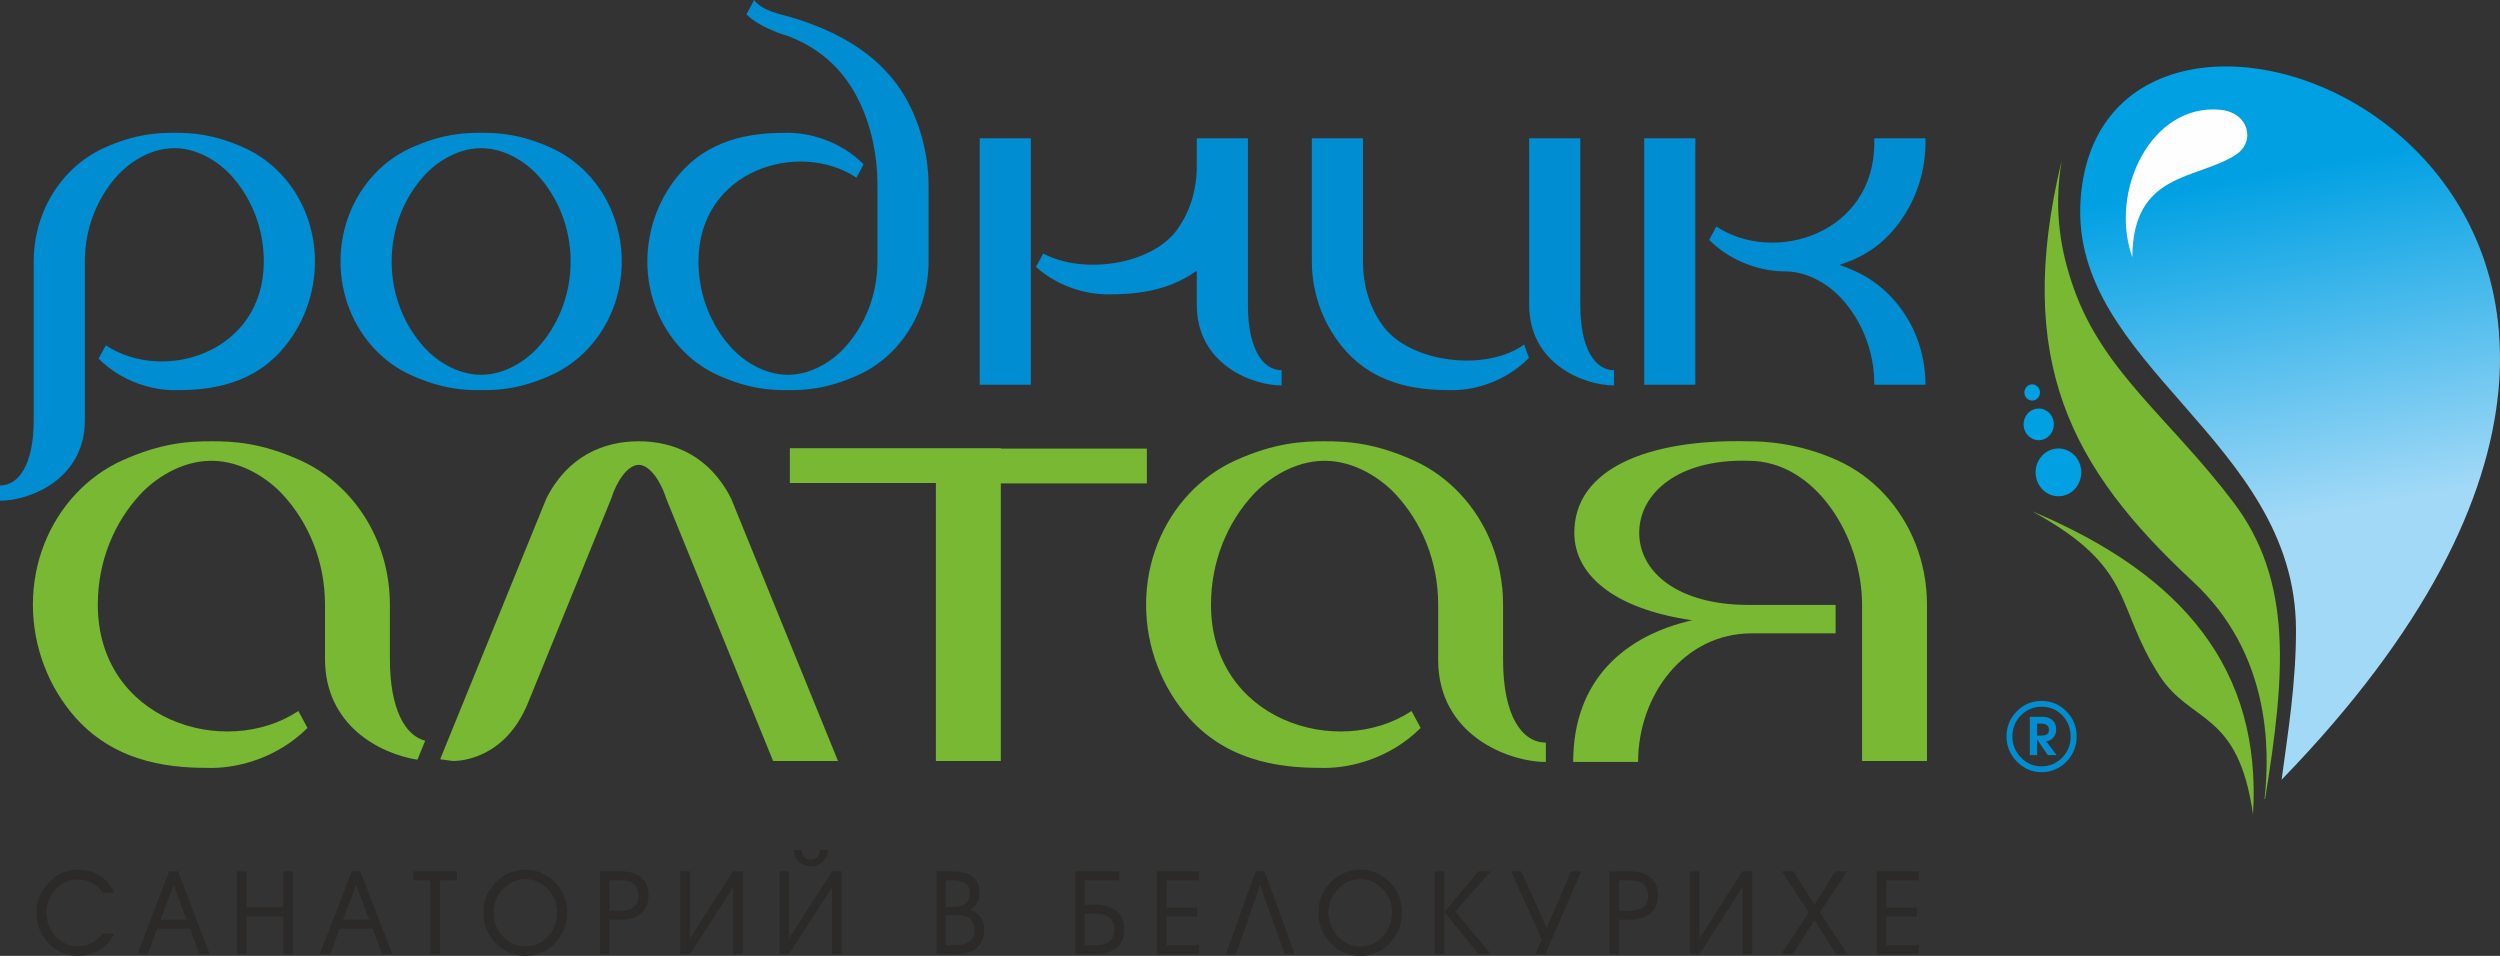 <svg width="204" height="78" viewBox="0 0 204 78" fill="none" xmlns="http://www.w3.org/2000/svg">
<rect x="0" y="0" width="204" height="78" fill="#333333" stroke="none"/>
<path d="M9.319 76.188C9.03 76.77 8.629 77.216 8.115 77.526C7.601 77.836 7.018 77.991 6.366 77.991C5.4 77.991 4.595 77.645 3.949 76.953C3.303 76.262 2.98 75.424 2.98 74.442C2.98 73.503 3.312 72.691 3.977 72.002C4.641 71.313 5.434 70.97 6.357 70.97C7.741 70.97 8.728 71.592 9.319 72.837H8.378C7.867 72.124 7.19 71.767 6.348 71.767C5.647 71.767 5.046 72.035 4.544 72.57C4.043 73.105 3.791 73.729 3.791 74.442C3.791 75.18 4.032 75.822 4.512 76.367C5.016 76.93 5.625 77.211 6.339 77.211C7.199 77.211 7.87 76.871 8.35 76.188H9.319ZM17.118 77.859H16.287L15.507 75.775H12.825L12.055 77.859H11.214L13.806 71.101H14.526L17.118 77.859ZM15.226 75.043L14.186 72.228L14.159 72.246L13.095 75.043H15.226ZM23.894 77.859H23.11V74.79H20.12V77.859H19.336V71.101H20.12V74.039H23.11V71.101H23.894V77.859ZM32.008 77.859H31.176L30.397 75.775H27.714L26.944 77.859H26.103L28.695 71.101H29.416L32.008 77.859ZM30.115 75.043L29.075 72.228L29.048 72.246L27.985 75.043H30.115ZM37.288 71.833H35.905V77.859H35.111V71.833H33.727V71.101H37.288V71.833ZM46.279 74.433C46.279 75.421 45.949 76.263 45.291 76.958C44.634 77.652 43.822 78 42.856 78C41.896 78 41.089 77.651 40.434 76.953C39.779 76.255 39.451 75.418 39.451 74.442C39.451 73.497 39.788 72.683 40.461 71.998C41.135 71.312 41.937 70.97 42.866 70.97C43.806 70.97 44.61 71.307 45.278 71.984C45.945 72.659 46.279 73.475 46.279 74.433ZM45.458 74.424C45.458 73.698 45.202 73.069 44.692 72.537C44.181 72.005 43.569 71.74 42.856 71.74C42.155 71.74 41.549 72.011 41.038 72.556C40.528 73.1 40.272 73.729 40.272 74.442C40.272 75.199 40.519 75.848 41.01 76.385C41.515 76.942 42.136 77.221 42.874 77.221C43.625 77.221 44.246 76.942 44.738 76.385C45.218 75.848 45.458 75.193 45.458 74.424ZM52.916 73.053C52.916 73.716 52.694 74.223 52.252 74.574C51.852 74.893 51.317 75.052 50.646 75.052H49.733V77.859H48.949V71.101H50.655C51.333 71.101 51.867 71.251 52.261 71.551C52.698 71.883 52.916 72.384 52.916 73.053ZM52.104 73.1C52.104 72.255 51.608 71.833 50.616 71.833H49.733V74.321H50.582C51.597 74.321 52.104 73.914 52.104 73.1ZM60.614 77.859H59.821V72.403L56.303 77.859H55.522V71.101H56.306V76.555L59.821 71.101H60.614V77.859ZM67.547 69.364C67.547 69.746 67.412 70.062 67.141 70.312C66.871 70.562 66.545 70.688 66.163 70.688C65.788 70.688 65.465 70.562 65.195 70.312C64.923 70.062 64.788 69.746 64.788 69.364H65.416C65.416 69.589 65.485 69.776 65.623 69.923C65.761 70.07 65.942 70.143 66.163 70.143C66.391 70.143 66.571 70.071 66.703 69.928C66.835 69.784 66.901 69.596 66.901 69.364H67.547ZM68.691 77.859H67.897V72.406L64.382 77.859H63.598V71.101H64.382V76.575L67.9 71.101H68.691V77.859ZM80.311 75.841C80.311 77.186 79.514 77.859 77.921 77.859H76.417V71.101H77.746C79.204 71.101 79.933 71.702 79.933 72.903C79.933 73.541 79.656 73.982 79.102 74.226C79.908 74.477 80.311 75.015 80.311 75.841ZM79.139 72.884C79.139 72.184 78.687 71.833 77.783 71.833H77.183V74.011H77.746C78.675 74.011 79.139 73.635 79.139 72.884ZM79.508 75.944C79.508 75.469 79.376 75.131 79.111 74.93C78.883 74.761 78.527 74.677 78.04 74.677H77.183V77.126H77.977C78.998 77.126 79.508 76.733 79.508 75.944ZM91.736 75.841C91.736 76.523 91.509 77.039 91.054 77.389C90.647 77.703 90.1 77.859 89.411 77.859H87.732V71.101H91.321V71.833H88.516V73.823H89.402C90.103 73.823 90.654 73.976 91.054 74.283C91.509 74.634 91.736 75.153 91.736 75.841ZM90.924 75.841C90.924 74.984 90.42 74.555 89.411 74.555H88.516V77.126H89.402C90.417 77.126 90.924 76.698 90.924 75.841ZM97.848 77.859H94.407V71.101H97.848V71.833H95.191V74.058H97.681V74.79H95.191V77.126H97.848V77.859ZM105.648 77.859H104.822L102.844 72.228L102.807 72.243L100.854 77.859H100.019L102.464 71.101H103.194L105.648 77.859ZM114.407 74.433C114.407 75.421 114.078 76.263 113.42 76.958C112.762 77.652 111.95 78 110.984 78C110.024 78 109.217 77.651 108.562 76.953C107.907 76.255 107.58 75.418 107.58 74.442C107.58 73.497 107.916 72.683 108.59 71.998C109.263 71.312 110.064 70.97 110.993 70.97C111.934 70.97 112.739 71.307 113.406 71.984C114.073 72.659 114.407 73.475 114.407 74.433ZM113.585 74.424C113.585 73.698 113.331 73.069 112.82 72.537C112.31 72.005 111.697 71.74 110.984 71.74C110.282 71.74 109.676 72.011 109.166 72.556C108.655 73.1 108.401 73.729 108.401 74.442C108.401 75.199 108.647 75.848 109.139 76.385C109.643 76.942 110.264 77.221 111.002 77.221C111.753 77.221 112.374 76.942 112.866 76.385C113.346 75.848 113.585 75.193 113.585 74.424ZM121.633 71.101L118.759 74.385L121.674 77.859H120.675L117.861 74.433V77.859H117.076V71.101H117.861V74.396L120.648 71.101H121.633ZM129.028 71.101L126.095 77.859H125.287L125.819 76.681L123.317 71.101H124.147L126.213 75.75L128.201 71.101H129.028ZM135.288 73.053C135.288 73.716 135.067 74.223 134.623 74.574C134.224 74.893 133.688 75.052 133.018 75.052H132.104V77.859H131.32V71.101H133.028C133.704 71.101 134.238 71.251 134.632 71.551C135.07 71.883 135.288 72.384 135.288 73.053ZM134.475 73.1C134.475 72.255 133.979 71.833 132.987 71.833H132.104V74.321H132.953C133.968 74.321 134.475 73.914 134.475 73.1ZM142.986 77.859H142.193V72.403L138.674 77.859H137.893V71.101H138.677V76.555L142.193 71.101H142.986V77.859ZM150.767 77.859H149.822L148.064 75.084L146.288 77.859H145.342L147.602 74.451L145.398 71.101H146.342L148.062 73.834L149.762 71.101H150.721L148.507 74.442L150.767 77.859ZM156.574 77.859H153.133V71.101H156.574V71.833H153.917V74.058H156.408V74.79H153.917V77.126H156.574V77.859Z" fill="#2B2A29"/>
<path d="M169.453 60.097C169.453 60.902 169.173 61.588 168.615 62.157C168.055 62.724 167.379 63.008 166.587 63.008C165.811 63.008 165.141 62.721 164.576 62.145C164.012 61.568 163.731 60.886 163.731 60.097C163.731 59.298 164.01 58.615 164.569 58.047C165.128 57.479 165.801 57.195 166.587 57.195C167.379 57.195 168.055 57.478 168.615 58.043C169.173 58.608 169.453 59.294 169.453 60.097ZM168.963 60.113C168.963 59.425 168.737 58.845 168.284 58.374C167.831 57.904 167.266 57.669 166.587 57.669C165.93 57.669 165.37 57.906 164.906 58.378C164.443 58.852 164.211 59.425 164.211 60.097C164.211 60.76 164.444 61.331 164.91 61.813C165.376 62.293 165.933 62.534 166.58 62.534C167.242 62.534 167.805 62.299 168.268 61.829C168.732 61.357 168.963 60.786 168.963 60.113ZM167.822 61.618H167.1L166.23 60.346V61.618H165.633V58.491H166.673C167.009 58.491 167.278 58.579 167.481 58.759C167.683 58.938 167.783 59.196 167.783 59.532C167.783 59.785 167.708 60.002 167.558 60.181C167.407 60.359 167.212 60.463 166.968 60.489L167.822 61.618ZM167.193 59.548C167.193 59.212 166.976 59.044 166.541 59.044H166.23V60.023H166.541C166.754 60.023 166.906 59.997 166.999 59.944C167.128 59.875 167.193 59.744 167.193 59.548Z" fill="#008DD2"/>
<path fill-rule="evenodd" clip-rule="evenodd" d="M157.241 62.098V49.336C157.241 47.574 156.908 45.895 156.305 44.368C155.702 42.842 154.829 41.466 153.751 40.312C152.673 39.158 151.389 38.222 149.963 37.577C146.703 36.101 143.842 36.008 142.676 36.008C134.496 35.814 128.464 38.235 128.464 43.474C128.464 46.9 131.68 49.687 138.079 50.613C132.65 51.856 128.373 55.406 128.373 62.175H133.669C133.669 56.731 137.411 51.682 142.938 51.682H149.787V49.361H142.658C136.915 49.361 133.76 46.678 133.76 43.474C133.76 40.27 136.932 37.427 142.676 37.6C148.202 37.6 151.945 43.891 151.945 49.336V62.098H157.241ZM64.452 36.574H76.369H81.666V36.607H93.583V39.444H81.666V62.098H76.369V39.411H64.452V36.574ZM59.669 40.705L68.382 62.098H63.086L54.373 40.705C53.9 39.203 52.995 37.933 52.121 37.933C51.245 37.933 50.34 39.203 49.867 40.705L43.083 57.363C41.203 61.949 37.543 62.093 36.965 62.098L35.916 61.956L36.266 61.097L44.571 40.705H44.568C46.317 37.211 49.263 36.008 52.121 36.008C54.977 36.008 57.923 37.211 59.673 40.705H59.669ZM17.25 37.6C19.808 37.6 21.951 39.158 23.028 40.312C24.106 41.466 24.979 42.842 25.582 44.368C26.185 45.895 26.519 47.574 26.519 49.336V53.77V53.848H26.52C26.562 59.172 30.943 61.495 34.063 61.992L34.694 60.443C33.058 60.024 31.815 57.871 31.815 53.77V49.336C31.815 47.574 31.482 45.895 30.879 44.368C30.276 42.842 29.403 41.466 28.325 40.312C27.247 39.158 25.963 38.222 24.538 37.577C21.277 36.101 19.003 36.008 17.25 36.008C15.497 36.008 13.224 36.101 9.963 37.577C8.538 38.222 7.253 39.158 6.175 40.312C5.097 41.466 4.224 42.842 3.621 44.368C3.018 45.895 2.684 47.574 2.684 49.336C2.684 52.861 4.019 56.157 6.175 58.572C9.65 62.464 14.397 62.664 17.25 62.664C19.428 62.664 22.621 61.868 25.091 59.4L24.346 58.019C18.343 61.993 7.981 58.786 7.981 49.336C7.981 47.574 8.315 45.895 8.918 44.368C9.52 42.842 10.395 41.466 11.472 40.312C12.549 39.158 14.692 37.6 17.25 37.6ZM122.651 53.848C122.651 58.447 124.213 60.596 126.142 60.596V62.175C123.106 62.175 117.354 59.991 117.354 53.848V49.336C117.354 47.574 117.021 45.895 116.418 44.368C115.815 42.842 114.941 41.466 113.863 40.312C112.786 39.158 110.644 37.6 108.086 37.6C105.528 37.6 103.385 39.158 102.307 40.312C101.229 41.466 100.356 42.842 99.753 44.368C99.15 45.895 98.817 47.574 98.817 49.336C98.817 58.786 109.178 61.993 115.181 58.019L115.926 59.4C113.456 61.868 110.264 62.664 108.086 62.664C105.232 62.664 100.485 62.464 97.011 58.572C94.854 56.157 93.52 52.861 93.52 49.336C93.52 47.574 93.854 45.895 94.457 44.368C95.06 42.842 95.932 41.466 97.011 40.312C98.089 39.158 99.373 38.222 100.798 37.577C104.059 36.101 106.332 36.008 108.086 36.008C109.839 36.008 112.112 36.101 115.372 37.577C116.797 38.222 118.082 39.158 119.161 40.312C120.238 41.466 121.112 42.842 121.715 44.368C122.317 45.895 122.651 47.574 122.651 49.336V53.848Z" fill="#78B833"/>
<path fill-rule="evenodd" clip-rule="evenodd" d="M101.831 11.284V13.518V24.892C101.831 28.515 103.062 30.209 104.58 30.209V31.452C102.188 31.452 97.658 29.731 97.658 24.892V22.085C95.153 23.908 92.233 24.019 90.356 24.019C88.742 24.019 86.422 23.463 84.534 21.781L85.127 20.681C88.37 22.44 94.024 21.624 96.094 18.685C97.092 17.266 97.658 15.539 97.658 13.518V11.284H101.831ZM152.945 11.644V11.284H157.119V11.644C157.119 14.421 156.067 17.018 154.369 18.921C153.079 20.367 151.565 21.165 150.091 21.607C150.499 21.75 150.93 21.921 151.384 22.128C152.508 22.636 153.519 23.372 154.369 24.283C155.218 25.192 155.906 26.274 156.381 27.478C156.855 28.681 157.119 30.003 157.119 31.392H152.945C152.945 30.003 152.683 28.681 152.208 27.478C151.732 26.274 151.044 25.191 150.195 24.283C149.347 23.373 147.659 22.145 145.643 22.145C143.927 22.145 141.412 21.517 139.466 19.573L140.053 18.484C144.783 21.616 152.945 19.09 152.945 11.644ZM21.526 21.338C21.526 28.783 13.364 31.309 8.634 28.178L8.047 29.266C9.993 31.21 12.508 31.838 14.224 31.838C16.473 31.838 20.212 31.68 22.95 28.614C24.648 26.712 25.7 24.113 25.7 21.338C25.7 19.949 25.436 18.627 24.961 17.424C24.487 16.221 23.798 15.138 22.95 14.228C22.1 13.319 21.089 12.582 19.965 12.074C17.396 10.91 15.606 10.837 14.224 10.837C12.843 10.837 11.052 10.91 8.484 12.074C7.361 12.582 6.349 13.319 5.5 14.228C4.65 15.138 3.963 16.221 3.487 17.424C3.012 18.627 2.75 19.949 2.75 21.338V34.299C2.75 37.922 1.518 39.615 0 39.615V40.859C2.392 40.859 6.922 39.139 6.922 34.299V21.338C6.922 19.949 7.186 18.627 7.66 17.424C8.135 16.221 8.823 15.137 9.672 14.228C10.521 13.319 12.21 12.091 14.224 12.091C16.24 12.091 17.928 13.319 18.776 14.228C19.625 15.137 20.313 16.221 20.789 17.424C21.264 18.627 21.526 19.949 21.526 21.338ZM128.953 24.892C128.953 28.515 130.184 30.209 131.703 30.209V31.452C129.311 31.452 124.781 29.731 124.781 24.892V11.284H128.953V24.892ZM134.169 31.392V11.284H138.341V31.392H134.169ZM111.219 21.338C111.219 23.358 111.784 25.086 112.783 26.504C114.991 29.641 121.279 30.359 124.368 28.113L124.76 29.204C122.806 31.196 120.256 31.838 118.521 31.838C116.273 31.838 112.533 31.68 109.796 28.614C108.097 26.712 107.046 24.113 107.046 21.338V11.284H111.219V21.338ZM79.944 31.392V11.284H84.117V31.392H79.944ZM39.26 30.584C37.245 30.584 35.557 29.356 34.708 28.447C33.859 27.537 33.171 26.454 32.696 25.251C32.221 24.049 31.958 22.726 31.958 21.338C31.958 19.949 32.221 18.627 32.696 17.424C33.171 16.221 33.859 15.137 34.708 14.228C35.557 13.319 37.245 12.091 39.26 12.091C41.276 12.091 42.964 13.319 43.812 14.228C44.662 15.137 45.35 16.221 45.825 17.424C46.3 18.627 46.562 19.949 46.562 21.338C46.562 22.726 46.3 24.049 45.825 25.251C45.35 26.454 44.662 27.537 43.812 28.447C42.964 29.356 41.276 30.584 39.26 30.584ZM27.786 21.338C27.786 22.726 28.048 24.049 28.524 25.251C28.999 26.454 29.686 27.537 30.536 28.447C31.384 29.356 32.397 30.093 33.52 30.601C36.088 31.764 37.879 31.838 39.26 31.838C40.642 31.838 42.432 31.764 45.002 30.601C46.124 30.093 47.136 29.356 47.986 28.447C48.835 27.537 49.523 26.454 49.997 25.251C50.472 24.049 50.735 22.726 50.735 21.338C50.735 19.949 50.472 18.627 49.997 17.424C49.523 16.221 48.835 15.138 47.986 14.228C47.136 13.319 46.124 12.582 45.002 12.074C42.432 10.91 40.642 10.837 39.26 10.837C37.879 10.837 36.088 10.91 33.52 12.074C32.397 12.582 31.384 13.319 30.536 14.228C29.686 15.138 28.999 16.221 28.524 17.424C28.048 18.627 27.786 19.949 27.786 21.338ZM56.994 21.338C56.994 13.892 65.157 11.366 69.887 14.498L70.473 13.408C68.528 11.465 66.013 10.837 64.297 10.837C62.048 10.837 58.309 10.994 55.572 14.06C53.873 15.964 52.822 18.561 52.822 21.338C52.822 22.726 53.084 24.049 53.56 25.251C54.035 26.454 54.722 27.537 55.572 28.447C56.421 29.356 57.432 30.093 58.555 30.601C61.124 31.764 62.915 31.838 64.297 31.838C65.677 31.838 67.469 31.764 70.037 30.601C71.16 30.093 72.172 29.356 73.021 28.447C73.871 27.537 74.558 26.454 75.033 25.251C75.509 24.049 75.771 22.726 75.771 21.338V15.126C75.771 12.451 74.949 9.281 73.183 6.883C70.916 3.804 67.431 2.233 64.297 1.333C63.717 1.166 62.213 0.901 61.532 0L60.913 1.167C61.793 2.098 63.575 2.735 64.297 2.941C66.661 3.839 68.487 5.365 69.721 7.534C70.955 9.704 71.599 12.345 71.599 15.126V21.338C71.599 22.726 71.336 24.049 70.861 25.251C70.386 26.454 69.698 27.537 68.849 28.447C67.999 29.356 66.312 30.584 64.297 30.584C62.281 30.584 60.593 29.356 59.744 28.447C58.895 27.537 58.207 26.454 57.732 25.251C57.257 24.049 56.994 22.726 56.994 21.338Z" fill="#008DD2"/>
<path fill-rule="evenodd" clip-rule="evenodd" d="M186.18 63.622C233.633 14.739 171.49 -10.509 169.772 16.355C168.913 29.78 187.287 35.933 187.352 51.321C187.37 55.72 186.677 59.891 186.18 63.622Z" fill="url(#paint0_linear_236_249)"/>
<path fill-rule="evenodd" clip-rule="evenodd" d="M168.233 13.098C167.524 17.316 168.214 20.718 169.24 23.587C171.671 30.381 177.01 34.097 182.213 40.94C187.129 47.404 186.484 54.993 184.83 65.204H184.785C185.247 61.052 185.238 53.298 178.949 47.463C168.963 38.196 164.307 29.431 168.233 13.098Z" fill="#78B833"/>
<path fill-rule="evenodd" clip-rule="evenodd" d="M165.836 41.727C174.303 46.367 172.506 49.362 176.201 55.108C178.774 59.11 182.639 57.931 183.848 66.469L183.847 66.461C184.563 54.674 178.205 46.927 165.836 41.727Z" fill="#78B833"/>
<path fill-rule="evenodd" clip-rule="evenodd" d="M173.997 20.982C172.083 15.62 175.511 8.44 181.158 8.956C183.528 9.172 184.077 11.569 182.444 12.628C179.263 14.691 174.04 14 173.997 20.982Z" fill="#FEFEFE"/>
<path fill-rule="evenodd" clip-rule="evenodd" d="M167.605 36.633C168.614 36.424 169.595 37.11 169.794 38.166C169.995 39.221 169.339 40.248 168.331 40.457C167.321 40.666 166.341 39.98 166.141 38.925C165.941 37.869 166.596 36.843 167.605 36.633Z" fill="#00A0E3"/>
<path fill-rule="evenodd" clip-rule="evenodd" d="M166.119 33.36C166.788 33.221 167.438 33.676 167.571 34.377C167.704 35.077 167.269 35.757 166.6 35.896C165.931 36.035 165.28 35.581 165.148 34.88C165.015 34.179 165.45 33.499 166.119 33.36Z" fill="#00A0E3"/>
<path fill-rule="evenodd" clip-rule="evenodd" d="M165.703 31.373C166.047 31.301 166.381 31.535 166.449 31.895C166.518 32.254 166.294 32.605 165.95 32.676C165.606 32.747 165.271 32.513 165.204 32.154C165.135 31.793 165.36 31.444 165.703 31.373Z" fill="#00A0E3"/>
<defs>
<linearGradient id="paint0_linear_236_249" x1="188.727" y1="42.166" x2="183.605" y2="14.252" gradientUnits="userSpaceOnUse">
<stop stop-color="#A2D9F7"/>
<stop offset="1" stop-color="#00A0E3"/>
</linearGradient>
</defs>
</svg>
